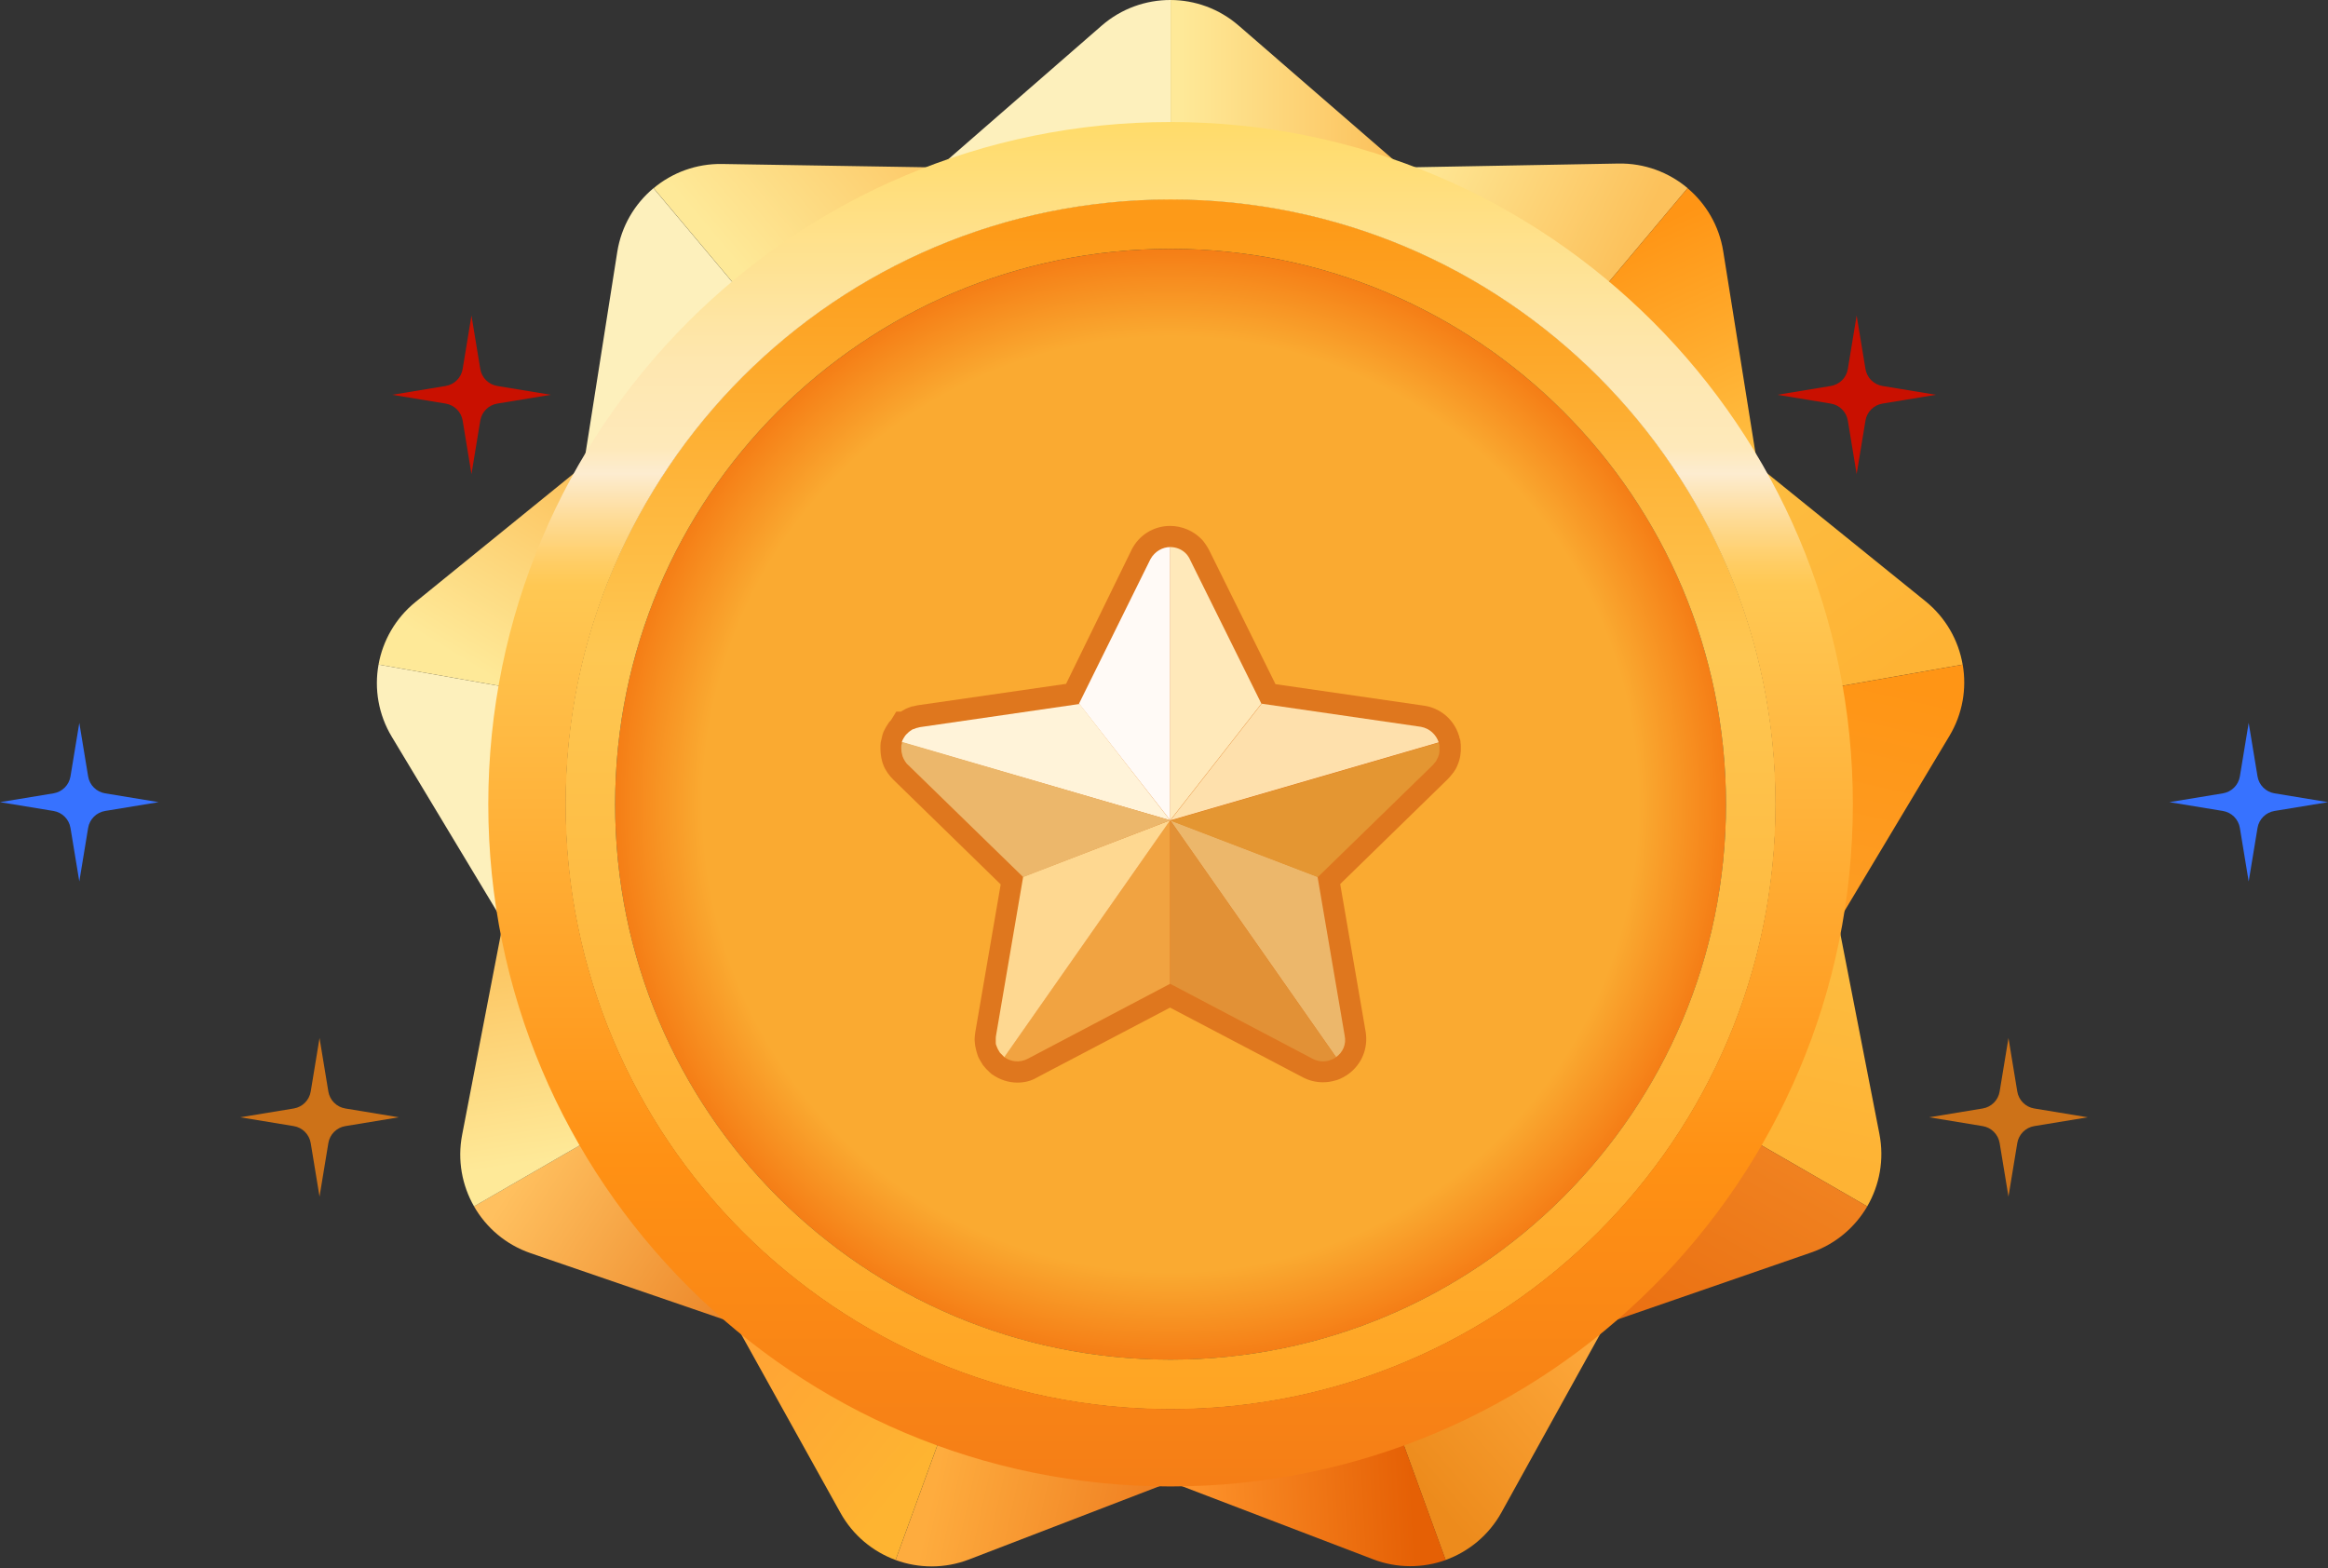 <svg width="144" height="97" viewBox="0 0 144 97" fill="none" xmlns="http://www.w3.org/2000/svg">
<rect x="0" y="0" width="144" height="97" fill="#333333" stroke="none"/>
<g clip-path="url(#clip0_8260_65138)">
<path d="M68.146 1.585L58.336 10.128H72.405V3.38777e-05C70.887 -0.005 69.367 0.524 68.146 1.585Z" fill="#FDF0BC"/>
<path d="M76.61 1.576C75.402 0.53 73.905 0.005 72.406 0V10.128H86.476L76.61 1.576Z" fill="url(#paint0_linear_8260_65138)"/>
<path d="M38.18 15.591L36.156 28.442L46.934 19.398L40.423 11.64C39.257 12.611 38.432 13.994 38.18 15.591Z" fill="#FDF0BC"/>
<path d="M44.663 10.144C43.066 10.118 41.58 10.68 40.43 11.64L46.94 19.399L57.717 10.355L44.663 10.144Z" fill="url(#paint1_linear_8260_65138)"/>
<path d="M24.237 45.582L30.945 56.728L33.388 42.873L23.415 41.112C23.145 42.608 23.402 44.197 24.237 45.582Z" fill="#FDF0BC"/>
<path d="M25.695 37.245C24.456 38.253 23.679 39.638 23.414 41.112L33.388 42.871L35.831 29.016L25.695 37.245Z" fill="url(#paint2_linear_8260_65138)"/>
<path d="M32.822 77.523L45.126 81.748L38.092 69.564L29.32 74.627C30.075 75.946 31.292 76.998 32.822 77.523Z" fill="url(#paint3_linear_8260_65138)"/>
<path d="M28.586 70.2C28.284 71.768 28.578 73.329 29.323 74.629L38.094 69.565L31.06 57.381L28.586 70.2Z" fill="url(#paint4_linear_8260_65138)"/>
<path d="M59.942 96.469L72.082 91.798L58.862 86.986L55.398 96.504C56.824 97.028 58.434 97.05 59.942 96.469Z" fill="url(#paint5_linear_8260_65138)"/>
<path d="M51.986 93.585C52.761 94.98 53.99 95.986 55.397 96.503L58.861 86.986L45.641 82.174L51.986 93.585Z" fill="url(#paint6_linear_8260_65138)"/>
<path d="M92.876 93.557L99.173 82.174L85.953 86.986L89.417 96.503C90.844 95.988 92.092 94.972 92.876 93.557Z" fill="url(#paint7_linear_8260_65138)"/>
<path d="M84.936 96.46C86.429 97.031 88.016 97.012 89.426 96.503L85.962 86.985L72.742 91.797L84.936 96.46Z" fill="url(#paint8_linear_8260_65138)"/>
<path d="M116.252 70.148L113.76 57.381L106.727 69.565L115.498 74.629C116.261 73.316 116.563 71.735 116.252 70.148Z" fill="url(#paint9_linear_8260_65138)"/>
<path d="M112.034 77.481C113.542 76.959 114.746 75.923 115.501 74.627L106.729 69.564L99.695 81.748L112.034 77.481Z" fill="url(#paint10_linear_8260_65138)"/>
<path d="M119.101 37.193L108.984 29.016L111.427 42.871L121.401 41.112C121.144 39.616 120.359 38.211 119.101 37.193Z" fill="url(#paint11_linear_8260_65138)"/>
<path d="M120.582 45.527C121.404 44.157 121.661 42.59 121.404 41.112L111.43 42.871L113.872 56.726L120.582 45.527Z" fill="url(#paint12_linear_8260_65138)"/>
<path d="M100.107 10.117L87.102 10.354L97.879 19.398L104.389 11.639C103.229 10.661 101.726 10.088 100.107 10.117Z" fill="url(#paint13_linear_8260_65138)"/>
<path d="M106.592 15.549C106.341 13.972 105.531 12.608 104.385 11.641L97.875 19.399L108.652 28.442L106.592 15.549Z" fill="url(#paint14_linear_8260_65138)"/>
<path d="M72.406 84.113C91.383 84.113 106.766 68.729 106.766 49.753C106.766 30.777 91.383 15.394 72.406 15.394C53.43 15.394 38.047 30.777 38.047 49.753C38.047 68.729 53.43 84.113 72.406 84.113Z" fill="url(#paint15_radial_8260_65138)"/>
<path d="M72.406 12.324C51.734 12.324 34.977 29.08 34.977 49.752C34.977 70.423 51.734 87.18 72.406 87.18C93.077 87.18 109.835 70.423 109.835 49.752C109.835 29.08 93.077 12.324 72.406 12.324ZM72.406 84.108C53.431 84.108 38.049 68.726 38.049 49.752C38.049 30.777 53.431 15.395 72.406 15.395C91.38 15.395 106.762 30.777 106.762 49.752C106.762 68.726 91.38 84.108 72.406 84.108Z" fill="url(#paint16_linear_8260_65138)"/>
<path d="M72.406 7.548C49.098 7.548 30.203 26.442 30.203 49.751C30.203 73.06 49.098 91.954 72.406 91.954C95.715 91.954 114.61 73.06 114.61 49.751C114.61 26.442 95.715 7.548 72.406 7.548ZM72.406 87.162C51.745 87.162 34.995 70.413 34.995 49.751C34.995 29.09 51.745 12.342 72.406 12.342C93.068 12.342 109.817 29.091 109.817 49.753C109.817 70.414 93.068 87.162 72.406 87.162Z" fill="url(#paint17_linear_8260_65138)"/>
<path d="M62.938 66.971C62.365 66.971 61.834 66.787 61.364 66.46C61.303 66.419 61.263 66.378 61.222 66.337C61.181 66.318 61.159 66.277 61.14 66.256C61.058 66.193 61.017 66.133 60.956 66.072C60.916 66.031 60.894 65.99 60.855 65.95L60.835 65.93C60.794 65.889 60.773 65.848 60.754 65.807L60.713 65.745C60.631 65.622 60.57 65.5 60.508 65.377C60.489 65.316 60.467 65.254 60.446 65.194C60.426 65.132 60.405 65.051 60.386 64.989C60.364 64.907 60.345 64.806 60.323 64.703C60.323 64.662 60.304 64.601 60.304 64.561C60.304 64.479 60.284 64.397 60.284 64.315C60.284 64.173 60.304 64.029 60.325 63.865L61.899 54.709L55.256 48.23C55.133 48.107 55.011 47.965 54.909 47.821C54.786 47.638 54.705 47.494 54.644 47.33C54.625 47.27 54.584 47.188 54.562 47.085C54.5 46.839 54.461 46.594 54.461 46.329C54.461 46.247 54.461 46.186 54.461 46.105C54.461 45.982 54.481 45.859 54.522 45.736C54.522 45.717 54.541 45.676 54.541 45.655C54.562 45.592 54.562 45.532 54.582 45.471C54.582 45.452 54.602 45.409 54.623 45.349C54.643 45.286 54.664 45.226 54.705 45.165C54.765 45.043 54.827 44.92 54.929 44.778C54.97 44.696 55.03 44.635 55.093 44.573C55.093 44.573 55.093 44.553 55.112 44.553L55.439 44.022H55.726C55.767 44 55.786 43.981 55.827 43.959C55.868 43.94 55.95 43.899 56.01 43.858C56.092 43.817 56.194 43.776 56.316 43.735C56.357 43.716 56.418 43.694 56.48 43.694C56.562 43.675 56.644 43.654 56.745 43.632L65.942 42.304L69.988 34.026C70.438 33.107 71.358 32.534 72.379 32.534C73.115 32.534 73.83 32.84 74.34 33.372C74.422 33.473 74.504 33.555 74.564 33.658C74.646 33.781 74.728 33.904 74.789 34.026L78.897 42.323L88.073 43.652C89.095 43.794 89.933 44.511 90.239 45.491C90.26 45.553 90.28 45.592 90.28 45.655C90.28 45.674 90.28 45.674 90.3 45.696C90.319 45.758 90.341 45.818 90.341 45.9C90.341 45.92 90.341 45.92 90.341 45.941C90.36 46.023 90.36 46.083 90.36 46.165C90.381 46.553 90.319 46.962 90.156 47.33C90.093 47.494 90.013 47.636 89.91 47.78L89.889 47.8C89.787 47.942 89.665 48.086 89.542 48.209L82.899 54.688L84.473 63.823C84.637 64.824 84.249 65.825 83.41 66.439C83.205 66.581 82.96 66.725 82.714 66.807C82.693 66.807 82.673 66.828 82.632 66.828C82.367 66.91 82.101 66.951 81.836 66.951C81.407 66.951 80.977 66.85 80.589 66.645L72.374 62.332L64.159 66.645C63.795 66.869 63.367 66.971 62.938 66.971Z" fill="#DF771E"/>
<path d="M72.384 33.842V50.743L66.742 43.529L71.157 34.599C71.423 34.108 71.914 33.842 72.384 33.842Z" fill="#FFFAF6"/>
<path d="M88.994 45.922L72.398 50.745L78.038 43.531L87.89 44.961C88.443 45.063 88.831 45.45 88.994 45.922Z" fill="#FEE0AC"/>
<path d="M82.642 65.396L72.383 50.742L81.498 54.237L83.173 64.047C83.294 64.62 83.049 65.109 82.642 65.396Z" fill="#ECB76B"/>
<path d="M72.378 50.742V60.859L63.569 65.497C63.058 65.762 62.526 65.68 62.117 65.396L72.378 50.742Z" fill="#F1A341"/>
<path d="M78.024 43.529L72.383 50.743V33.842C72.751 33.842 73.119 33.984 73.384 34.27C73.425 34.311 73.466 34.372 73.507 34.434C73.548 34.496 73.589 34.557 73.608 34.617L78.024 43.529Z" fill="#FFE9BA"/>
<path d="M88.951 46.84C88.911 46.922 88.87 47.004 88.829 47.086C88.767 47.168 88.706 47.228 88.646 47.31L81.513 54.259L72.398 50.764L88.994 45.94C88.994 45.96 89.014 45.981 89.014 46.003C89.014 46.024 89.035 46.044 89.035 46.084C89.035 46.106 89.035 46.106 89.035 46.106C89.035 46.125 89.035 46.147 89.035 46.166C89.035 46.207 89.035 46.228 89.035 46.268C89.055 46.451 89.033 46.655 88.951 46.84Z" fill="#E49632"/>
<path d="M82.643 65.396C82.542 65.478 82.419 65.538 82.275 65.579C82.255 65.579 82.255 65.579 82.234 65.599C81.907 65.7 81.539 65.68 81.192 65.497L72.383 60.859V50.742L82.643 65.396Z" fill="#E29136"/>
<path d="M72.383 50.742L62.124 65.396C62.104 65.374 62.083 65.355 62.063 65.334C62.044 65.314 62.022 65.293 62.001 65.271C61.981 65.252 61.96 65.23 61.919 65.189C61.898 65.17 61.878 65.149 61.857 65.127C61.836 65.106 61.837 65.108 61.837 65.087C61.818 65.067 61.797 65.046 61.797 65.024C61.756 64.964 61.715 64.902 61.695 64.841C61.676 64.821 61.676 64.779 61.654 64.74C61.635 64.699 61.635 64.677 61.613 64.638C61.594 64.597 61.594 64.537 61.594 64.496C61.594 64.476 61.594 64.434 61.594 64.414C61.594 64.373 61.594 64.332 61.594 64.291C61.594 64.21 61.594 64.128 61.613 64.046L63.289 54.235L72.383 50.742Z" fill="#FED891"/>
<path d="M72.377 50.743L55.781 45.92C55.781 45.9 55.801 45.879 55.801 45.858C55.821 45.817 55.821 45.776 55.842 45.756C55.883 45.674 55.924 45.614 55.965 45.551C55.984 45.511 56.005 45.489 56.046 45.45C56.068 45.43 56.087 45.388 56.128 45.368C56.148 45.349 56.19 45.308 56.21 45.286C56.23 45.265 56.27 45.245 56.292 45.224C56.333 45.205 56.373 45.162 56.414 45.142C56.434 45.123 56.475 45.102 56.516 45.102C56.578 45.082 56.617 45.061 56.679 45.039C56.699 45.039 56.72 45.02 56.761 45.02C56.802 45 56.863 45 56.925 44.979L66.776 43.549L72.377 50.743Z" fill="#FFF3D9"/>
<path d="M72.385 50.743L63.291 54.258L56.159 47.309C56.077 47.247 56.036 47.167 55.976 47.085C55.935 47.003 55.874 46.921 55.853 46.84C55.833 46.799 55.812 46.758 55.812 46.717C55.771 46.594 55.75 46.452 55.75 46.329C55.75 46.288 55.75 46.247 55.75 46.206C55.75 46.146 55.75 46.105 55.771 46.043C55.771 46.023 55.791 46.002 55.791 45.961C55.791 45.941 55.81 45.92 55.81 45.9L72.385 50.743Z" fill="#ECB76B"/>
</g>
<path d="M4.906 44.717L5.451 48.026C5.539 48.566 5.962 48.988 6.502 49.077L9.811 49.622L6.502 50.167C5.962 50.256 5.539 50.679 5.451 51.219L4.906 54.528L4.36 51.219C4.272 50.679 3.849 50.256 3.309 50.167L0 49.622L3.309 49.077C3.849 48.988 4.272 48.566 4.36 48.026L4.906 44.717Z" fill="#3772FF"/>
<path d="M19.765 64.212L20.31 67.521C20.399 68.061 20.822 68.484 21.361 68.572L24.67 69.117L21.361 69.662C20.822 69.751 20.399 70.174 20.31 70.714L19.765 74.023L19.22 70.714C19.131 70.174 18.708 69.751 18.169 69.662L14.859 69.117L18.169 68.572C18.708 68.484 19.131 68.061 19.22 67.521L19.765 64.212Z" fill="#CD7218"/>
<path d="M29.163 19.517L29.708 22.826C29.797 23.365 30.22 23.788 30.76 23.877L34.069 24.422L30.76 24.967C30.22 25.056 29.797 25.479 29.708 26.018L29.163 29.328L28.618 26.018C28.529 25.479 28.107 25.056 27.567 24.967L24.258 24.422L27.567 23.877C28.107 23.788 28.529 23.365 28.618 22.826L29.163 19.517Z" fill="#C91000"/>
<path d="M139.094 44.717L138.549 48.026C138.461 48.566 138.038 48.988 137.498 49.077L134.189 49.622L137.498 50.167C138.038 50.256 138.461 50.679 138.549 51.219L139.094 54.528L139.64 51.219C139.728 50.679 140.151 50.256 140.691 50.167L144 49.622L140.691 49.077C140.151 48.988 139.728 48.566 139.64 48.026L139.094 44.717Z" fill="#3772FF"/>
<path d="M124.235 64.212L123.69 67.521C123.601 68.061 123.178 68.484 122.639 68.572L119.33 69.117L122.639 69.662C123.178 69.751 123.601 70.174 123.69 70.714L124.235 74.023L124.78 70.714C124.869 70.174 125.292 69.751 125.831 69.662L129.141 69.117L125.831 68.572C125.292 68.484 124.869 68.061 124.78 67.521L124.235 64.212Z" fill="#CD7218"/>
<path d="M114.844 19.517L114.299 22.826C114.211 23.365 113.788 23.788 113.248 23.877L109.939 24.422L113.248 24.967C113.788 25.056 114.211 25.479 114.299 26.018L114.844 29.328L115.39 26.018C115.478 25.479 115.901 25.056 116.441 24.967L119.75 24.422L116.441 23.877C115.901 23.788 115.478 23.365 115.39 22.826L114.844 19.517Z" fill="#C91000"/>
<defs>
<linearGradient id="paint0_linear_8260_65138" x1="73.094" y1="5.064" x2="86.014" y2="5.064" gradientUnits="userSpaceOnUse">
<stop stop-color="#FEE998"/>
<stop offset="1" stop-color="#FCC15B"/>
</linearGradient>
<linearGradient id="paint1_linear_8260_65138" x1="44.364" y1="14.946" x2="57.258" y2="4.126" gradientUnits="userSpaceOnUse">
<stop stop-color="#FEE998"/>
<stop offset="1" stop-color="#FCC15B"/>
</linearGradient>
<linearGradient id="paint2_linear_8260_65138" x1="36.062" y1="28.987" x2="28.786" y2="40.94" gradientUnits="userSpaceOnUse">
<stop stop-color="#FCC15B"/>
<stop offset="1" stop-color="#FEE998"/>
</linearGradient>
<linearGradient id="paint3_linear_8260_65138" x1="32.638" y1="71.812" x2="45.284" y2="80.127" gradientUnits="userSpaceOnUse">
<stop stop-color="#FFC05F"/>
<stop offset="1" stop-color="#ED892B"/>
</linearGradient>
<linearGradient id="paint4_linear_8260_65138" x1="31.204" y1="57.646" x2="33.457" y2="71.852" gradientUnits="userSpaceOnUse">
<stop stop-color="#FCC15B"/>
<stop offset="1" stop-color="#FEE998"/>
</linearGradient>
<linearGradient id="paint5_linear_8260_65138" x1="57.764" y1="91.915" x2="70.237" y2="94.686" gradientUnits="userSpaceOnUse">
<stop stop-color="#FEAC3E"/>
<stop offset="1" stop-color="#F08223"/>
</linearGradient>
<linearGradient id="paint6_linear_8260_65138" x1="45.017" y1="82.065" x2="56.451" y2="91.42" gradientUnits="userSpaceOnUse">
<stop stop-color="#FFA135"/>
<stop offset="1" stop-color="#FEB431"/>
</linearGradient>
<linearGradient id="paint7_linear_8260_65138" x1="99.223" y1="82.092" x2="87.818" y2="91.909" gradientUnits="userSpaceOnUse">
<stop stop-color="#FFAA3D"/>
<stop offset="1" stop-color="#ED8B1C"/>
</linearGradient>
<linearGradient id="paint8_linear_8260_65138" x1="72.792" y1="92.709" x2="87.344" y2="91.9" gradientUnits="userSpaceOnUse">
<stop stop-color="#FF962D"/>
<stop offset="1" stop-color="#E56005"/>
</linearGradient>
<linearGradient id="paint9_linear_8260_65138" x1="114.295" y1="57.432" x2="111.369" y2="71.676" gradientUnits="userSpaceOnUse">
<stop stop-color="#FDBD41"/>
<stop offset="1" stop-color="#FEB334"/>
</linearGradient>
<linearGradient id="paint10_linear_8260_65138" x1="118.133" y1="59.94" x2="104.064" y2="84.308" gradientUnits="userSpaceOnUse">
<stop stop-color="#F6942F"/>
<stop offset="1" stop-color="#EA6F11"/>
</linearGradient>
<linearGradient id="paint11_linear_8260_65138" x1="108.278" y1="29.425" x2="116.748" y2="41.976" gradientUnits="userSpaceOnUse">
<stop stop-color="#FDBD41"/>
<stop offset="1" stop-color="#FEB334"/>
</linearGradient>
<linearGradient id="paint12_linear_8260_65138" x1="113.345" y1="56.691" x2="116.656" y2="42.062" gradientUnits="userSpaceOnUse">
<stop stop-color="#FD9D24"/>
<stop offset="1" stop-color="#FF9515"/>
</linearGradient>
<linearGradient id="paint13_linear_8260_65138" x1="100.971" y1="15.328" x2="87.882" y2="9.014" gradientUnits="userSpaceOnUse">
<stop stop-color="#FCC15B"/>
<stop offset="1" stop-color="#FEE998"/>
</linearGradient>
<linearGradient id="paint14_linear_8260_65138" x1="101.03" y1="14.524" x2="107.267" y2="28.384" gradientUnits="userSpaceOnUse">
<stop stop-color="#FF9515"/>
<stop offset="1" stop-color="#FFBE41"/>
</linearGradient>
<radialGradient id="paint15_radial_8260_65138" cx="0" cy="0" r="1" gradientUnits="userSpaceOnUse" gradientTransform="translate(72.407 49.752) scale(34.359)">
<stop offset="0.843" stop-color="#FAAA31"/>
<stop offset="1" stop-color="#F57E16"/>
</radialGradient>
<linearGradient id="paint16_linear_8260_65138" x1="72.406" y1="12.324" x2="72.406" y2="87.181" gradientUnits="userSpaceOnUse">
<stop offset="0.023" stop-color="#FD9A18"/>
<stop offset="0.376" stop-color="#FEC752"/>
<stop offset="1" stop-color="#FFA422"/>
</linearGradient>
<linearGradient id="paint17_linear_8260_65138" x1="72.407" y1="7.424" x2="72.407" y2="91.831" gradientUnits="userSpaceOnUse">
<stop stop-color="#FFDB69"/>
<stop offset="0.18" stop-color="#FEE7B0"/>
<stop offset="0.24" stop-color="#FEE9BA"/>
<stop offset="0.259" stop-color="#FDECD0"/>
<stop offset="0.295" stop-color="#FEDA92"/>
<stop offset="0.325" stop-color="#FFCD64"/>
<stop offset="0.341" stop-color="#FFC853"/>
<stop offset="0.761" stop-color="#FF9114"/>
<stop offset="1" stop-color="#F57E16"/>
</linearGradient>
<clipPath id="clip0_8260_65138">
<rect width="98.189" height="96.901" fill="white" transform="translate(23.312)"/>
</clipPath>
</defs>
</svg>
